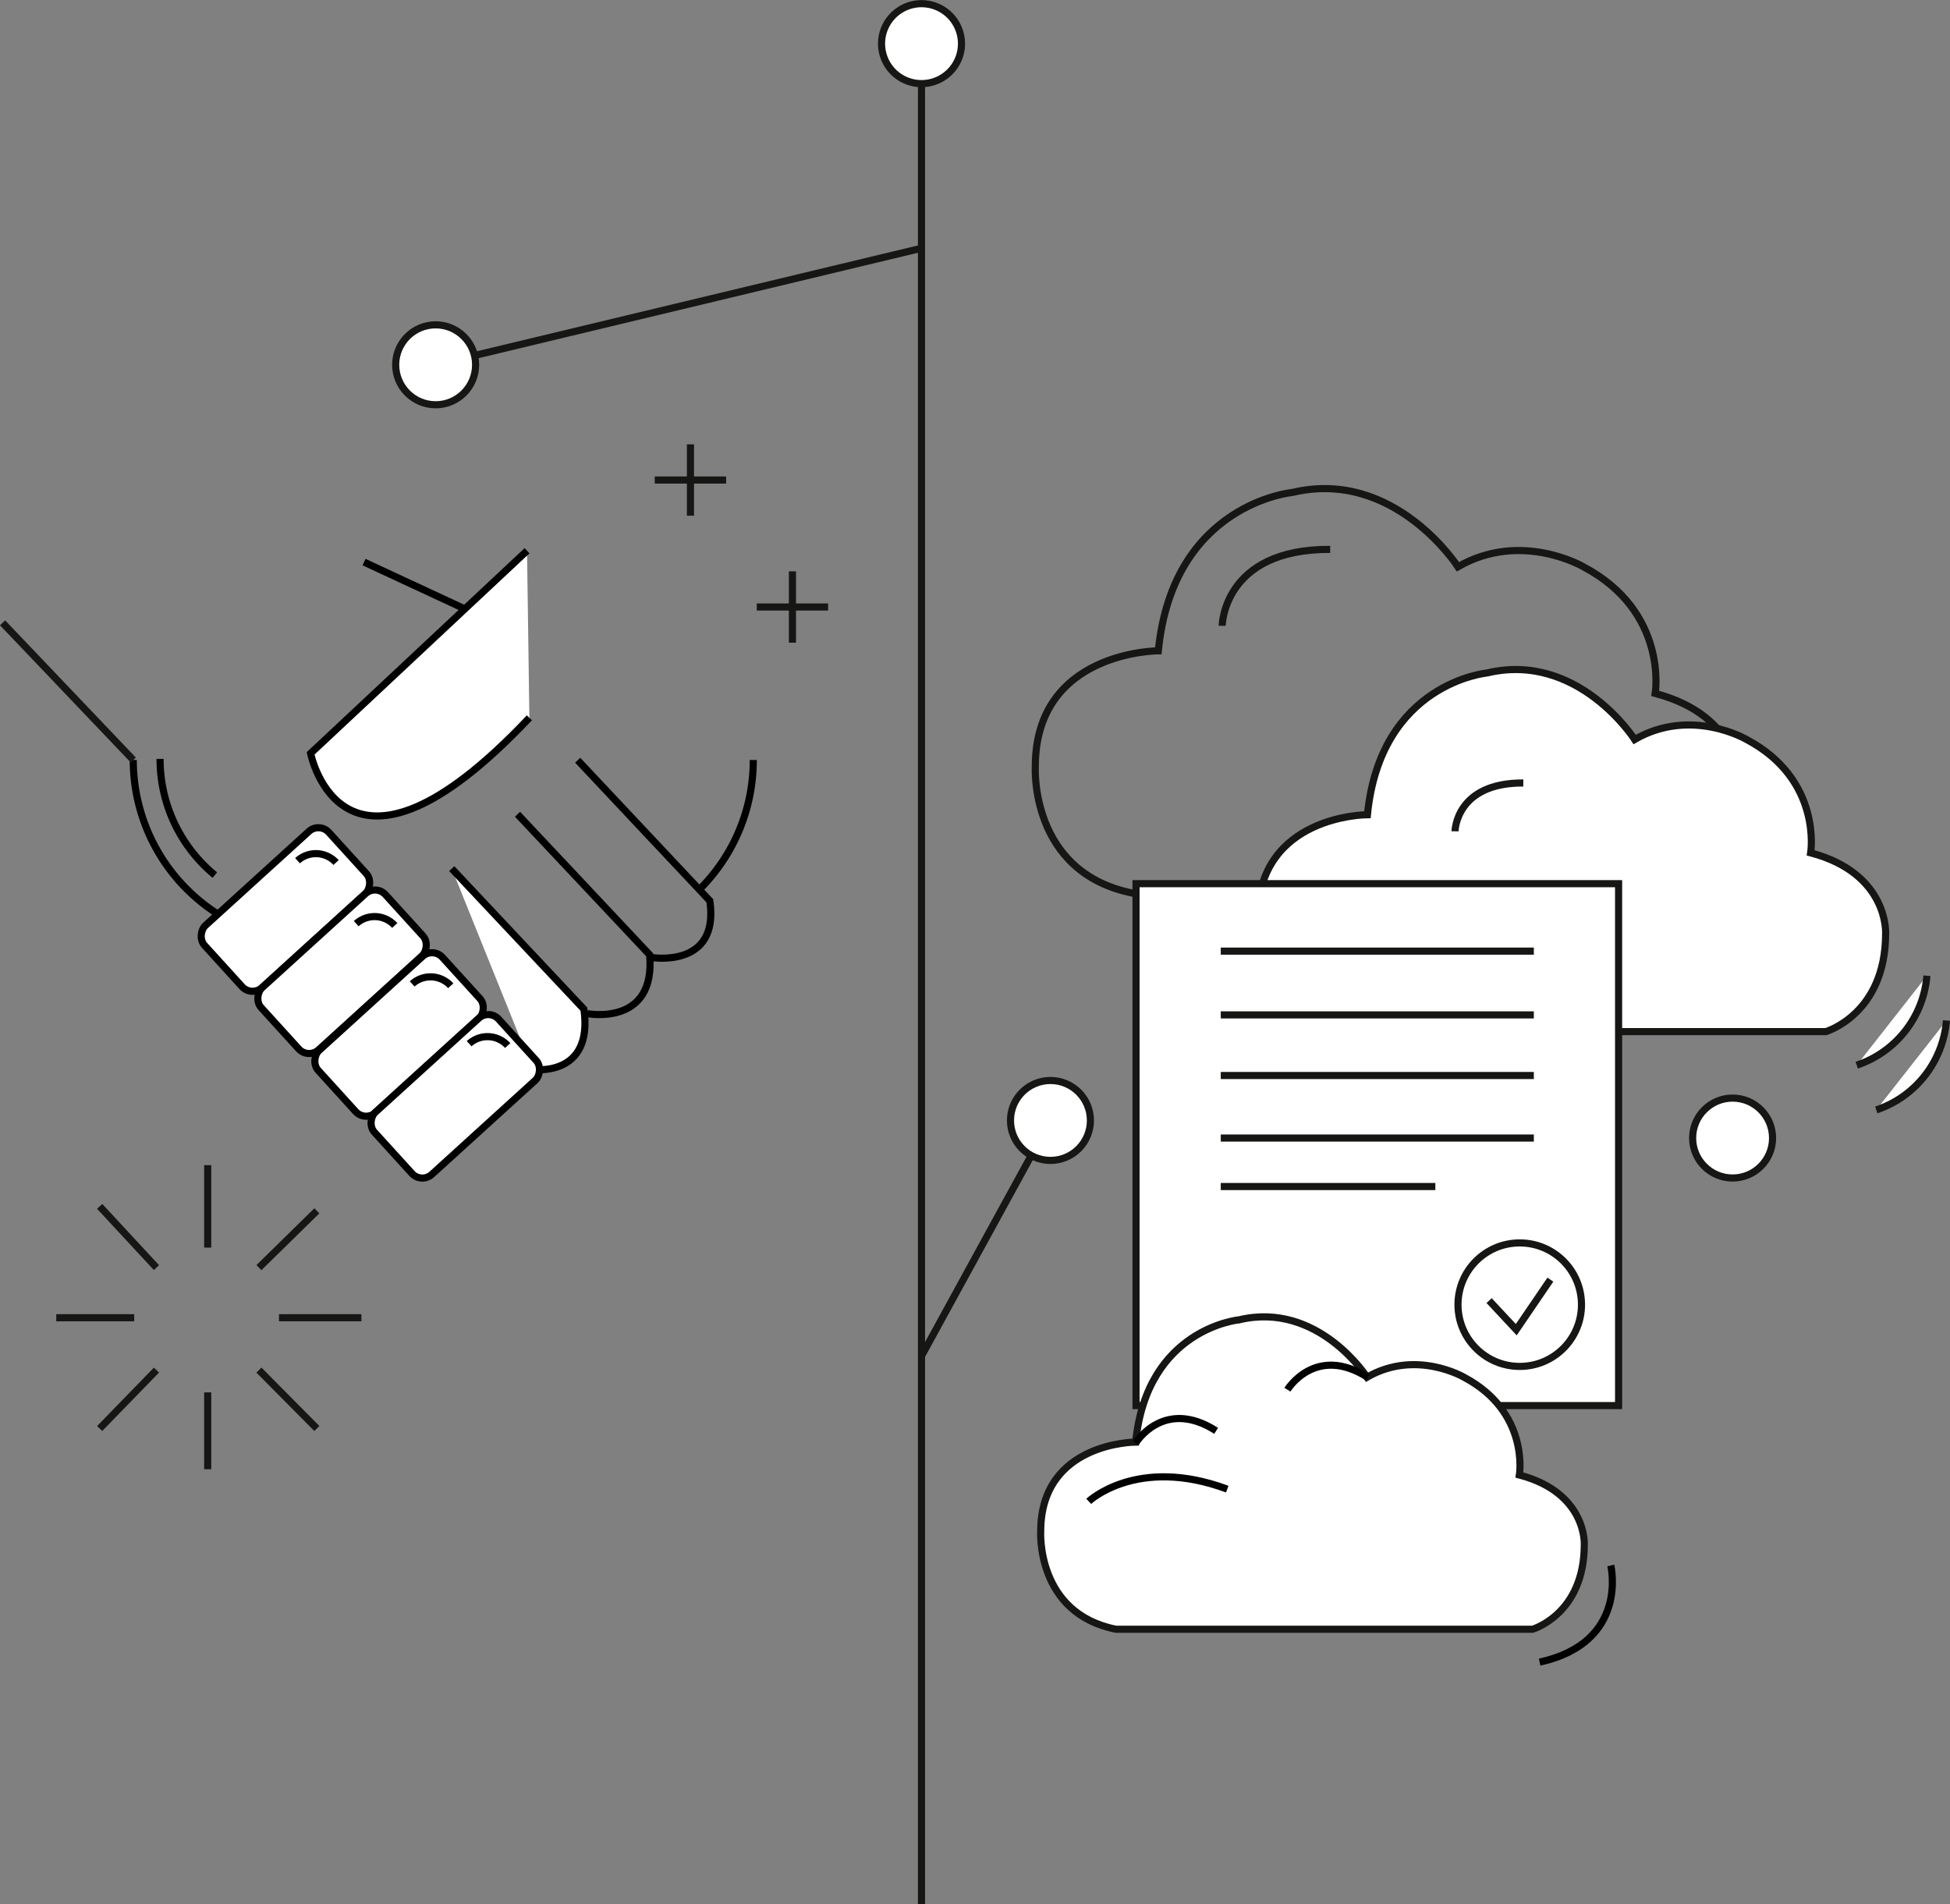 <svg xmlns="http://www.w3.org/2000/svg" width="273.831" height="267.385" viewBox="0 0 273.831 267.385"><rect x="0" y="0" width="273.831" height="267.385" fill="#808080" stroke="none"/><g transform="translate(-59.013 -763.896)"><path d="M221.671,855.285s-17.273,0-17.273,16.246c0,0-.855,14.879,13.682,17.786h75.761s9.407-2.736,9.407-15.391c0,0,.513-9.406-11.8-12.656,0,0,1.881-11.458-10.09-17.786,0,0-8.722-5.13-17.615,0,0,0-8.893-13.852-23.259-10.432C240.483,833.052,223.723,834.591,221.671,855.285Z" fill="none" stroke="#161615" stroke-miterlimit="10" stroke-width="1"/><path d="M251.037,878.3s-15.409,0-15.409,14.54c0,0-.763,13.316,12.2,15.918h67.586s8.39-2.448,8.39-13.775c0,0,.458-8.418-10.526-11.326,0,0,1.678-10.255-9-15.918,0,0-7.78-4.592-15.714,0,0,0-7.933-12.4-20.748-9.337C267.819,858.406,252.868,859.784,251.037,878.3Z" fill="#fff" stroke="#161615" stroke-miterlimit="10" stroke-width="1"/><path d="M285.212,983.728s2.607,10.8-9.995,13.571" fill="none" stroke="#000" stroke-miterlimit="10" stroke-width="1"/><path d="M319.744,913.476a14.51,14.51,0,0,0,9.857-12.563" fill="#fff" stroke="#161615" stroke-miterlimit="10" stroke-width="1"/><path d="M322.49,919.758a14.511,14.511,0,0,0,9.857-12.563" fill="#fff" stroke="#161615" stroke-miterlimit="10" stroke-width="1"/><path d="M263.338,880.63s.08-6.834,9.587-6.784" fill="none" stroke="#161615" stroke-miterlimit="10" stroke-width="1"/><path d="M230.638,851.775s.126-10.812,15.167-10.733" fill="none" stroke="#161615" stroke-miterlimit="10" stroke-width="1"/><path d="M103.365,896.253a25.638,25.638,0,0,1-25.638-25.638" fill="none" stroke="#000" stroke-miterlimit="10" stroke-width="1"/><line x2="14.13" y2="6.567" transform="translate(110.134 842.827)" fill="none" stroke="#000" stroke-miterlimit="10" stroke-width="1"/><path d="M89.184,886.78a21.1,21.1,0,0,1-7.693-16.314" fill="none" stroke="#000" stroke-miterlimit="10" stroke-width="1"/><path d="M164.793,870.615a25.56,25.56,0,0,1-7.429,18.049" fill="none" stroke="#000" stroke-miterlimit="10" stroke-width="1"/><rect width="11.791" height="23.582" rx="1.975" transform="matrix(0.673, 0.74, -0.74, 0.673, 103.853, 879.314)" fill="#fff" stroke="#000" stroke-miterlimit="10" stroke-width="1"/><path d="M100.795,884.76a3.841,3.841,0,0,1,5.411.257" fill="#fff" stroke="#000" stroke-miterlimit="10" stroke-width="1"/><rect width="11.791" height="23.582" rx="1.975" transform="translate(111.805 888.061) rotate(47.727)" fill="#fff" stroke="#000" stroke-miterlimit="10" stroke-width="1"/><rect width="11.791" height="23.582" rx="1.975" transform="translate(119.811 896.868) rotate(47.727)" fill="#fff" stroke="#000" stroke-miterlimit="10" stroke-width="1"/><path d="M133.021,841.235l-30.389,28.45s4.5,22.781,30.719-4.99" fill="#fff" stroke="#000" stroke-miterlimit="10" stroke-width="1"/><path d="M133.817,914.074s8.558,1.194,7.192-8.464l-18.557-19.739" fill="#fff" stroke="#000" stroke-miterlimit="10" stroke-width="1"/><path d="M141.463,906.232s9.668,1.871,8.78-8.258l-18.557-19.738" fill="none" stroke="#000" stroke-miterlimit="10" stroke-width="1"/><path d="M150.534,898.352s9.553,1.592,8.16-7.961l-18.557-19.739" fill="none" stroke="#000" stroke-miterlimit="10" stroke-width="1"/><rect width="11.791" height="23.582" rx="1.975" transform="translate(127.706 905.552) rotate(47.727)" fill="#fff" stroke="#000" stroke-miterlimit="10" stroke-width="1"/><path d="M109.036,893.6a3.843,3.843,0,0,1,5.412.258" fill="#fff" stroke="#000" stroke-miterlimit="10" stroke-width="1"/><path d="M116.895,902.063a3.842,3.842,0,0,1,5.412.257" fill="#fff" stroke="#000" stroke-miterlimit="10" stroke-width="1"/><path d="M124.894,910.457a3.843,3.843,0,0,1,5.412.258" fill="#fff" stroke="#000" stroke-miterlimit="10" stroke-width="1"/><line y2="11.574" transform="translate(88.18 927.513)" fill="#fff" stroke="#161615" stroke-miterlimit="10" stroke-width="1"/><line y1="7.976" x2="8.133" transform="translate(95.375 933.925)" fill="#fff" stroke="#161615" stroke-miterlimit="10" stroke-width="1"/><line x2="11.574" transform="translate(98.19 948.94)" fill="#fff" stroke="#161615" stroke-miterlimit="10" stroke-width="1"/><line x2="8.133" y2="8.203" transform="translate(95.375 956.291)" fill="#fff" stroke="#161615" stroke-miterlimit="10" stroke-width="1"/><line y2="10.792" transform="translate(88.18 959.419)" fill="#fff" stroke="#161615" stroke-miterlimit="10" stroke-width="1"/><line x1="7.976" y2="8.203" transform="translate(73.009 956.291)" fill="#fff" stroke="#161615" stroke-miterlimit="10" stroke-width="1"/><line x1="10.948" transform="translate(66.91 948.94)" fill="#fff" stroke="#161615" stroke-miterlimit="10" stroke-width="1"/><line x2="7.976" y2="8.602" transform="translate(73.009 933.3)" fill="#fff" stroke="#161615" stroke-miterlimit="10" stroke-width="1"/><line x2="18.352" y2="19.259" transform="translate(59.375 851.357)" fill="none" stroke="#161615" stroke-miterlimit="10" stroke-width="1"/><line y2="10.021" transform="translate(155.968 826.293)" fill="none" stroke="#161615" stroke-miterlimit="10" stroke-width="1"/><line x2="10.021" transform="translate(150.957 831.303)" fill="none" stroke="#161615" stroke-miterlimit="10" stroke-width="1"/><line y2="10.021" transform="translate(170.291 844.125)" fill="none" stroke="#161615" stroke-miterlimit="10" stroke-width="1"/><line x2="10.021" transform="translate(165.28 849.135)" fill="none" stroke="#161615" stroke-miterlimit="10" stroke-width="1"/><rect width="67.767" height="73.29" transform="translate(218.539 887.986)" fill="#fff" stroke="#161615" stroke-miterlimit="10" stroke-width="1"/><line x2="43.963" transform="translate(230.441 897.458)" fill="none" stroke="#161615" stroke-miterlimit="10" stroke-width="1"/><line x2="43.963" transform="translate(230.441 906.412)" fill="none" stroke="#161615" stroke-miterlimit="10" stroke-width="1"/><line x2="43.963" transform="translate(230.441 914.924)" fill="none" stroke="#161615" stroke-miterlimit="10" stroke-width="1"/><line x2="43.963" transform="translate(230.441 923.706)" fill="none" stroke="#161615" stroke-miterlimit="10" stroke-width="1"/><line x2="30.132" transform="translate(230.441 930.513)" fill="none" stroke="#161615" stroke-miterlimit="10" stroke-width="1"/><path d="M268.121,946.53l3.815,4.088,4.791-7.03" fill="none" stroke="#161615" stroke-miterlimit="10" stroke-width="1"/><circle cx="8.672" cy="8.672" r="8.672" transform="translate(263.752 938.431)" fill="none" stroke="#161615" stroke-miterlimit="10" stroke-width="1"/><line y1="33.072" x2="18.109" transform="translate(188.415 921.235)" fill="#fff" stroke="#161615" stroke-miterlimit="10" stroke-width="1"/><circle cx="5.612" cy="5.612" r="5.612" transform="translate(200.912 915.623)" fill="#fff" stroke="#161615" stroke-miterlimit="10" stroke-width="1"/><line x1="68.226" y2="16.367" transform="translate(120.189 798.757)" fill="#fff" stroke="#161615" stroke-miterlimit="10" stroke-width="1"/><circle cx="5.612" cy="5.612" r="5.612" transform="translate(114.577 809.511)" fill="#fff" stroke="#161615" stroke-miterlimit="10" stroke-width="1"/><line y2="258.889" transform="translate(188.415 772.392)" fill="none" stroke="#161615" stroke-miterlimit="10" stroke-width="1"/><path d="M218.493,966.4s-13.339,0-13.339,12.547c0,0-.66,11.49,10.566,13.735h58.505s7.264-2.113,7.264-11.886c0,0,.4-7.264-9.112-9.773,0,0,1.452-8.849-7.792-13.735,0,0-6.736-3.962-13.6,0,0,0-6.868-10.7-17.962-8.056C233.02,949.231,220.078,950.419,218.493,966.4Z" fill="#fff" stroke="#161615" stroke-miterlimit="10" stroke-width="1"/><path d="M239.8,959.042s3.931-6.43,11.3-1.715" fill="none" stroke="#000" stroke-miterlimit="10" stroke-width="1"/><path d="M218.492,966.534s3.931-6.429,11.3-1.714" fill="none" stroke="#000" stroke-miterlimit="10" stroke-width="1"/><path d="M211.9,974.721s6.767-6.43,19.451-1.715" fill="none" stroke="#000" stroke-miterlimit="10" stroke-width="1"/><circle cx="5.612" cy="5.612" r="5.612" transform="translate(296.703 918.094)" fill="#fff" stroke="#161615" stroke-miterlimit="10" stroke-width="1"/><path d="M191.065,765.077a5.612,5.612,0,1,0,2.3,7.6A5.613,5.613,0,0,0,191.065,765.077Z" fill="#fff" stroke="#161615" stroke-miterlimit="10" stroke-width="1"/></g></svg>